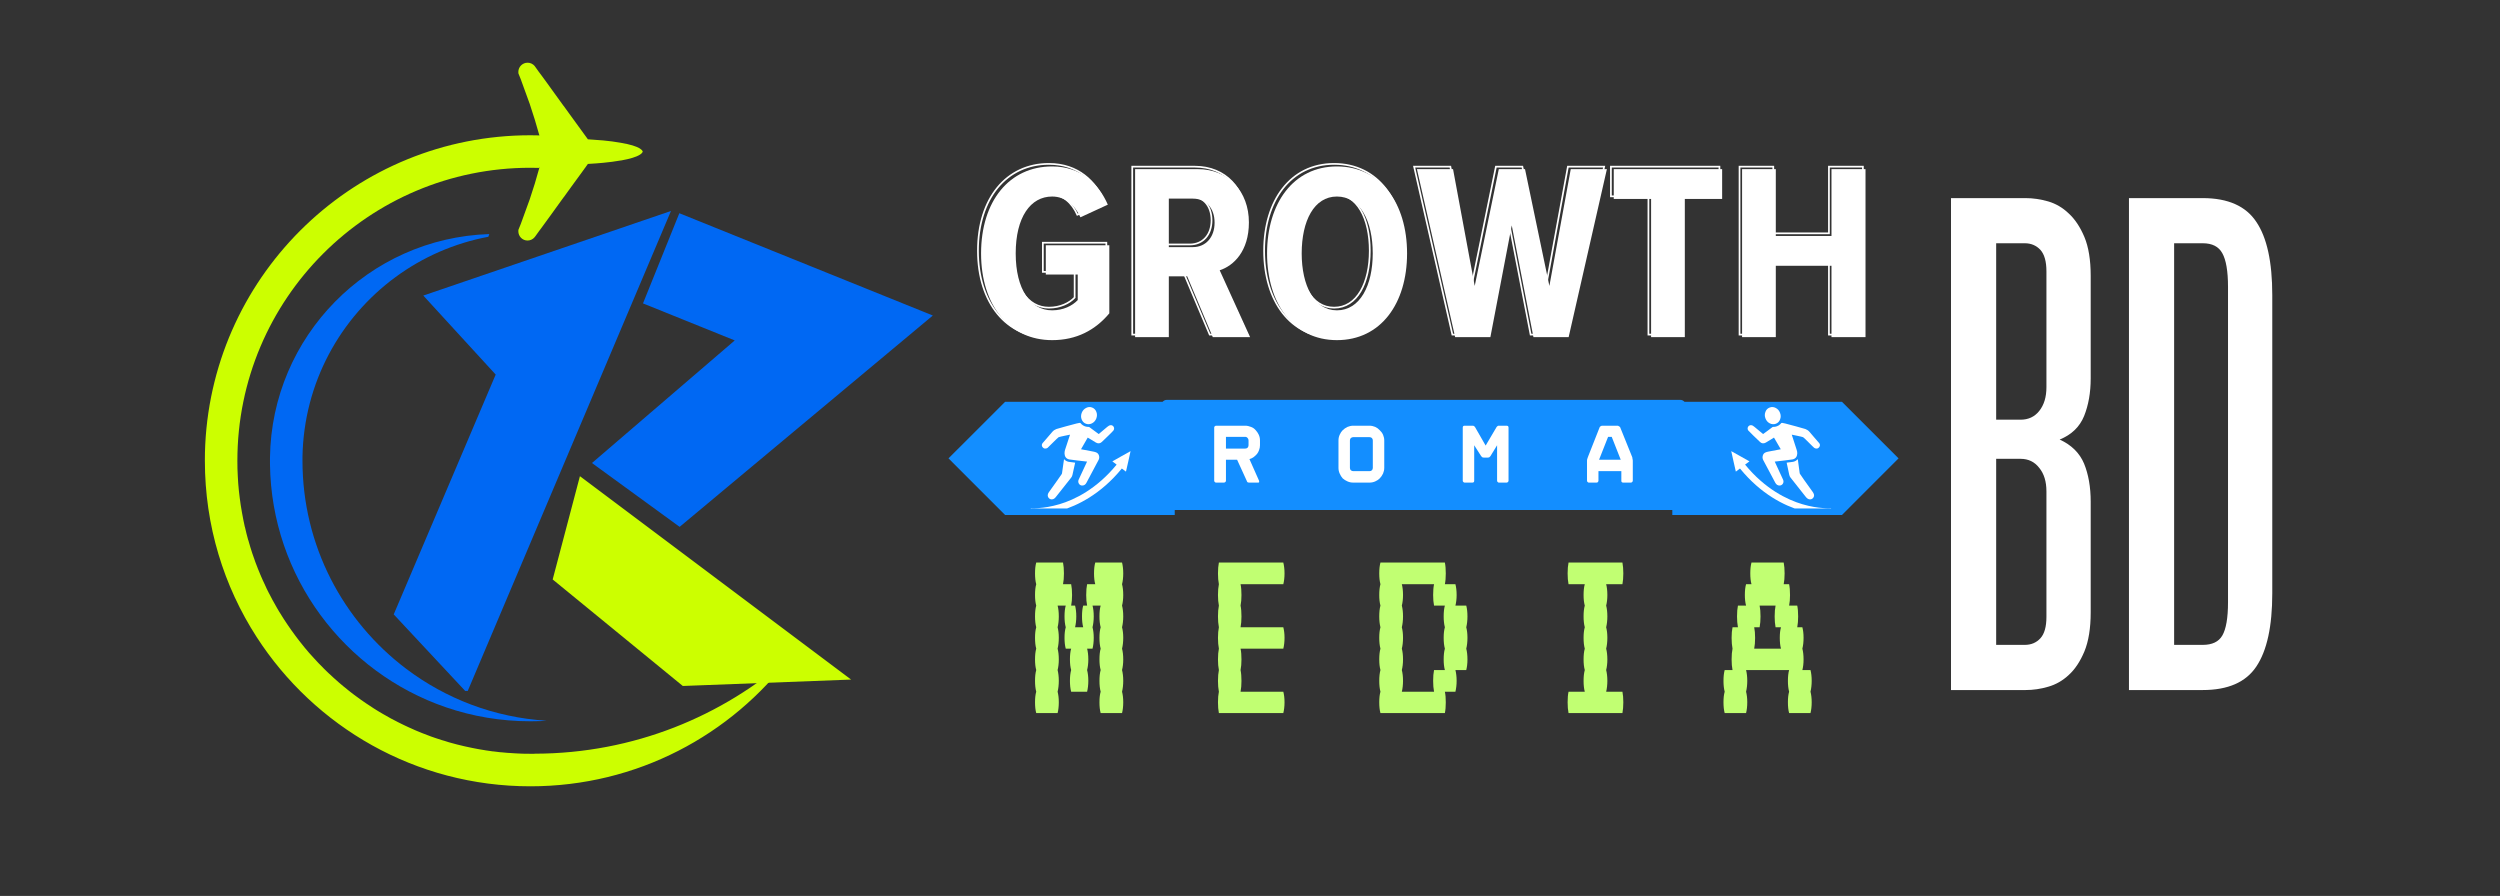 <svg xmlns="http://www.w3.org/2000/svg" xmlns:xlink="http://www.w3.org/1999/xlink" width="173" zoomAndPan="magnify" viewBox="0 0 129.75 46.5" height="62" preserveAspectRatio="xMidYMid meet" version="1.0"><rect x="0" y="0" width="129.75" height="46.5" fill="#333333" stroke="none"/><defs><g/><clipPath id="55e3ea8bf6"><path d="M 20.434 10.949 L 35 10.949 L 35 35.859 L 20.434 35.859 Z M 20.434 10.949 " clip-rule="nonzero"/></clipPath><clipPath id="dca3871a40"><path d="M 30 11 L 48.711 11 L 48.711 28 L 30 28 Z M 30 11 " clip-rule="nonzero"/></clipPath><clipPath id="8a697dd3a2"><path d="M 28 24 L 45 24 L 45 35.859 L 28 35.859 Z M 28 24 " clip-rule="nonzero"/></clipPath><clipPath id="7723c3c9dc"><path d="M 10.633 7 L 40.93 7 L 40.93 40.961 L 10.633 40.961 Z M 10.633 7 " clip-rule="nonzero"/></clipPath><clipPath id="7d56ee1757"><path d="M 24 3.258 L 34 3.258 L 34 13 L 24 13 Z M 24 3.258 " clip-rule="nonzero"/></clipPath><clipPath id="0e0eef2b15"><path d="M 86.793 20.855 L 98.535 20.855 L 98.535 26.727 L 86.793 26.727 Z M 86.793 20.855 " clip-rule="nonzero"/></clipPath><clipPath id="5416325984"><path d="M 95.598 20.855 L 86.793 20.855 L 86.793 26.727 L 95.598 26.727 L 98.535 23.789 Z M 95.598 20.855 " clip-rule="nonzero"/></clipPath><clipPath id="9072b80b94"><path d="M 49.227 20.855 L 60.969 20.855 L 60.969 26.727 L 49.227 26.727 Z M 49.227 20.855 " clip-rule="nonzero"/></clipPath><clipPath id="81863a49f0"><path d="M 52.164 26.727 L 60.969 26.727 L 60.969 20.855 L 52.164 20.855 L 49.227 23.789 Z M 52.164 26.727 " clip-rule="nonzero"/></clipPath><clipPath id="1c10bde6a6"><path d="M 56 21.004 L 57 21.004 L 57 23 L 56 23 Z M 56 21.004 " clip-rule="nonzero"/></clipPath><clipPath id="acc2bafd11"><path d="M 54 21.004 L 58 21.004 L 58 26 L 54 26 Z M 54 21.004 " clip-rule="nonzero"/></clipPath><clipPath id="688d856583"><path d="M 53.484 23 L 58.871 23 L 58.871 26.391 L 53.484 26.391 Z M 53.484 23 " clip-rule="nonzero"/></clipPath><clipPath id="7c0dbd5e6a"><path d="M 91 21.004 L 93 21.004 L 93 23 L 91 23 Z M 91 21.004 " clip-rule="nonzero"/></clipPath><clipPath id="85cc337c7c"><path d="M 90 21.004 L 95 21.004 L 95 26 L 90 26 Z M 90 21.004 " clip-rule="nonzero"/></clipPath><clipPath id="480ccffe5c"><path d="M 89.844 23 L 95.043 23 L 95.043 26.391 L 89.844 26.391 Z M 89.844 23 " clip-rule="nonzero"/></clipPath></defs><g clip-path="url(#55e3ea8bf6)"><path fill="#0068f3" d="M 25.727 19.441 L 25.691 19.523 C 25.691 19.523 21.77 28.746 20.434 31.887 L 24.234 35.957 L 30.633 20.848 L 34.824 10.949 L 21.969 15.34 " fill-opacity="1" fill-rule="nonzero"/></g><g clip-path="url(#dca3871a40)"><path fill="#0068f3" d="M 35.273 27.344 L 48.414 16.375 L 35.258 11.066 L 33.371 15.746 L 38.133 17.668 L 30.723 24.031 " fill-opacity="1" fill-rule="nonzero"/></g><g clip-path="url(#8a697dd3a2)"><path fill="#ccff00" d="M 30.098 24.715 L 44.172 35.27 L 35.438 35.602 L 28.684 30.074 L 30.098 24.715 " fill-opacity="1" fill-rule="nonzero"/></g><g clip-path="url(#7723c3c9dc)"><path fill="#ccff00" d="M 41.039 34.055 C 37.957 38.156 33.051 40.809 27.527 40.809 C 21.566 40.809 16.328 37.723 13.32 33.062 C 11.617 30.426 10.633 27.285 10.633 23.914 C 10.633 23.633 10.637 23.352 10.652 23.07 C 11.094 14.133 18.48 7.02 27.527 7.02 C 27.898 7.02 28.266 7.031 28.629 7.055 C 28.574 7.113 28.523 7.184 28.488 7.27 C 28.406 7.469 28.422 7.703 28.41 7.918 C 28.41 8.004 28.285 8.105 28.238 8.172 C 28.133 8.309 28.074 8.441 28.02 8.605 C 28.008 8.645 28 8.684 28 8.715 C 27.84 8.711 27.684 8.707 27.527 8.707 C 19.129 8.707 12.32 15.516 12.32 23.914 C 12.32 24.043 12.32 24.176 12.324 24.305 L 12.324 24.309 C 12.328 24.438 12.332 24.566 12.34 24.695 L 12.34 24.699 C 12.348 24.824 12.355 24.953 12.363 25.082 L 12.363 25.086 C 12.375 25.215 12.387 25.34 12.398 25.469 C 12.426 25.723 12.457 25.977 12.496 26.23 C 12.516 26.355 12.535 26.48 12.559 26.605 C 12.578 26.73 12.602 26.855 12.629 26.977 L 12.629 26.98 C 12.652 27.102 12.68 27.223 12.707 27.348 L 12.711 27.348 C 12.762 27.574 12.816 27.797 12.879 28.02 C 12.883 28.027 12.887 28.039 12.891 28.047 C 12.898 28.086 12.91 28.121 12.922 28.156 C 12.945 28.234 12.965 28.309 12.988 28.383 C 13 28.426 13.016 28.465 13.027 28.508 C 13.051 28.578 13.074 28.648 13.094 28.719 C 13.109 28.758 13.121 28.801 13.137 28.84 C 13.16 28.914 13.188 28.988 13.215 29.062 C 13.227 29.098 13.238 29.133 13.25 29.164 C 13.293 29.273 13.332 29.379 13.375 29.488 L 13.375 29.492 C 13.418 29.598 13.461 29.703 13.504 29.805 C 13.52 29.84 13.531 29.871 13.547 29.906 C 13.578 29.977 13.609 30.047 13.641 30.121 C 13.656 30.16 13.676 30.199 13.695 30.234 C 13.727 30.305 13.758 30.371 13.789 30.438 C 13.805 30.473 13.824 30.512 13.84 30.551 C 13.875 30.621 13.91 30.691 13.945 30.762 C 13.965 30.793 13.977 30.824 13.996 30.855 C 14.047 30.957 14.098 31.059 14.152 31.156 C 14.16 31.168 14.164 31.18 14.172 31.188 C 14.219 31.277 14.27 31.367 14.32 31.453 C 14.336 31.488 14.355 31.52 14.375 31.551 C 14.414 31.617 14.453 31.684 14.492 31.75 C 14.516 31.785 14.535 31.82 14.559 31.855 L 14.676 32.043 C 14.699 32.078 14.719 32.113 14.742 32.148 C 14.785 32.215 14.828 32.281 14.875 32.348 C 14.895 32.375 14.91 32.402 14.93 32.43 C 14.992 32.523 15.055 32.617 15.121 32.707 C 15.133 32.723 15.145 32.738 15.156 32.754 C 15.207 32.832 15.266 32.906 15.32 32.98 C 15.344 33.016 15.367 33.043 15.391 33.074 C 15.438 33.137 15.48 33.195 15.527 33.254 C 15.555 33.285 15.578 33.32 15.605 33.352 C 15.652 33.41 15.695 33.469 15.742 33.523 C 15.77 33.555 15.797 33.59 15.82 33.621 C 15.875 33.68 15.926 33.742 15.977 33.805 C 16 33.828 16.02 33.852 16.039 33.879 C 16.113 33.961 16.188 34.047 16.266 34.129 C 16.277 34.145 16.293 34.16 16.309 34.176 C 16.371 34.246 16.434 34.312 16.496 34.379 L 16.574 34.461 C 16.625 34.512 16.68 34.566 16.734 34.621 C 16.762 34.652 16.793 34.68 16.82 34.711 C 16.875 34.762 16.926 34.812 16.98 34.867 C 17.008 34.895 17.039 34.922 17.066 34.949 C 17.125 35.004 17.188 35.062 17.25 35.117 C 17.273 35.137 17.293 35.16 17.316 35.18 C 17.398 35.254 17.48 35.328 17.566 35.402 C 17.586 35.418 17.605 35.434 17.625 35.453 C 17.691 35.508 17.758 35.566 17.824 35.621 C 17.855 35.645 17.887 35.672 17.918 35.695 C 17.973 35.742 18.031 35.789 18.09 35.836 C 18.125 35.863 18.156 35.887 18.188 35.914 C 18.246 35.961 18.309 36.004 18.367 36.051 C 18.398 36.074 18.43 36.098 18.461 36.121 C 18.531 36.172 18.602 36.223 18.672 36.273 C 18.691 36.289 18.715 36.305 18.734 36.32 C 18.828 36.387 18.918 36.449 19.012 36.512 C 19.035 36.527 19.059 36.543 19.086 36.559 C 19.156 36.605 19.227 36.652 19.297 36.699 C 19.332 36.723 19.363 36.742 19.398 36.766 C 19.461 36.805 19.523 36.844 19.586 36.883 C 19.621 36.906 19.66 36.926 19.695 36.949 C 19.758 36.988 19.824 37.023 19.887 37.062 C 19.922 37.082 19.957 37.102 19.992 37.121 C 20.07 37.168 20.148 37.211 20.227 37.254 C 20.246 37.266 20.266 37.277 20.289 37.289 C 20.387 37.34 20.488 37.395 20.59 37.445 C 20.617 37.461 20.641 37.473 20.672 37.488 C 20.742 37.523 20.82 37.562 20.895 37.598 C 20.93 37.617 20.969 37.633 21.008 37.652 C 21.074 37.684 21.141 37.715 21.207 37.746 C 21.246 37.762 21.285 37.781 21.324 37.797 C 21.391 37.828 21.461 37.859 21.531 37.891 C 21.566 37.906 21.605 37.922 21.641 37.938 C 21.727 37.973 21.812 38.008 21.898 38.043 C 21.918 38.051 21.938 38.059 21.957 38.066 C 22.066 38.109 22.172 38.148 22.277 38.188 C 22.309 38.199 22.34 38.211 22.367 38.223 C 22.449 38.25 22.527 38.277 22.605 38.305 C 22.645 38.316 22.684 38.328 22.723 38.344 C 22.793 38.367 22.867 38.391 22.938 38.414 C 22.977 38.426 23.02 38.438 23.062 38.449 C 23.133 38.473 23.211 38.496 23.285 38.52 C 23.32 38.527 23.359 38.539 23.395 38.551 C 23.492 38.578 23.586 38.605 23.684 38.629 C 23.699 38.633 23.715 38.637 23.73 38.641 C 23.844 38.672 23.957 38.699 24.07 38.723 C 24.105 38.73 24.137 38.738 24.172 38.746 C 24.254 38.766 24.332 38.781 24.41 38.797 C 24.453 38.809 24.496 38.816 24.539 38.824 C 24.613 38.84 24.688 38.855 24.762 38.867 C 24.805 38.875 24.848 38.883 24.891 38.891 C 24.969 38.902 25.051 38.918 25.129 38.93 C 25.168 38.938 25.203 38.941 25.242 38.949 C 25.352 38.965 25.461 38.98 25.57 38.996 C 25.578 38.996 25.586 38.996 25.59 38.996 C 25.707 39.012 25.824 39.023 25.945 39.039 C 25.98 39.043 26.02 39.043 26.055 39.047 C 26.137 39.055 26.219 39.062 26.305 39.07 C 26.336 39.074 26.371 39.074 26.41 39.078 C 26.418 39.078 26.426 39.078 26.434 39.078 C 26.512 39.086 26.59 39.09 26.668 39.094 C 26.711 39.098 26.754 39.102 26.801 39.102 C 26.883 39.105 26.965 39.109 27.047 39.113 C 27.086 39.113 27.125 39.113 27.164 39.117 C 27.281 39.117 27.402 39.121 27.523 39.121 C 27.574 39.121 27.625 39.121 27.676 39.121 L 27.699 39.121 C 27.723 39.121 27.746 39.121 27.773 39.117 C 32.863 39.102 37.508 37.191 41.039 34.055 Z M 41.039 34.055 " fill-opacity="1" fill-rule="evenodd"/></g><path fill="#ccff00" d="M 27.527 39.121 C 27.609 39.121 27.691 39.121 27.773 39.117 C 27.691 39.121 27.609 39.121 27.527 39.121 Z M 27.527 39.121 " fill-opacity="1" fill-rule="evenodd"/><path fill="#0068f3" d="M 28.371 37.406 C 28.258 37.414 28.145 37.422 28.027 37.426 C 27.863 37.43 27.695 37.434 27.527 37.434 C 25.996 37.434 24.523 37.18 23.152 36.711 C 17.887 34.91 14.086 29.949 14.012 24.094 C 14.012 24.035 14.012 23.973 14.012 23.914 C 14.012 23.863 14.012 23.809 14.012 23.754 C 14.094 17.453 19.125 12.352 25.395 12.148 L 25.344 12.289 C 23.57 12.621 21.934 13.348 20.535 14.375 C 17.656 16.488 15.766 19.875 15.699 23.707 C 15.699 23.773 15.699 23.844 15.699 23.914 C 15.699 28.324 17.812 32.242 21.082 34.711 C 23.137 36.262 25.645 37.238 28.371 37.406 Z M 28.371 37.406 " fill-opacity="1" fill-rule="evenodd"/><g clip-path="url(#7d56ee1757)"><path fill="#ccff00" d="M 33.359 7.867 C 33.34 7.926 33.289 7.98 33.211 8.027 C 33.027 8.148 32.688 8.246 32.238 8.328 C 32.223 8.328 32.207 8.332 32.191 8.332 C 31.93 8.379 31.633 8.418 31.309 8.449 C 31.059 8.473 30.789 8.492 30.512 8.508 L 30.219 8.914 L 29.652 9.691 L 29.254 10.242 L 29.25 10.242 L 28.539 11.227 L 28.113 11.812 L 27.961 12.016 L 27.793 12.25 L 27.742 12.316 C 27.656 12.418 27.523 12.484 27.379 12.484 C 27.117 12.484 26.902 12.27 26.902 12.004 C 26.902 11.977 26.902 11.949 26.906 11.926 C 26.934 11.863 26.957 11.797 26.984 11.734 C 26.988 11.719 26.996 11.699 27.004 11.684 C 27.012 11.664 27.02 11.641 27.031 11.617 L 27.492 10.348 C 27.676 9.805 27.844 9.262 27.988 8.723 C 27.996 8.703 28 8.684 28.004 8.664 L 24.965 8.664 L 24.965 7.316 C 25.223 7.27 25.48 7.227 25.742 7.191 C 26.152 7.133 26.566 7.094 26.98 7.074 L 28.004 7.074 C 28.004 7.066 28 7.059 28 7.051 C 27.848 6.5 27.68 5.945 27.492 5.391 L 27.09 4.285 L 27.031 4.121 C 27.023 4.098 27.012 4.078 27.004 4.055 C 26.996 4.039 26.992 4.02 26.984 4.004 C 26.957 3.941 26.934 3.875 26.906 3.812 C 26.902 3.789 26.902 3.762 26.902 3.734 C 26.902 3.469 27.117 3.254 27.383 3.254 C 27.527 3.254 27.656 3.32 27.746 3.422 L 27.793 3.488 L 27.961 3.723 L 28.113 3.926 L 28.453 4.391 L 28.539 4.512 L 29.25 5.496 L 29.254 5.496 L 29.652 6.047 L 30.512 7.23 C 30.789 7.246 31.059 7.266 31.309 7.289 C 31.633 7.32 31.93 7.359 32.191 7.406 C 32.207 7.406 32.223 7.41 32.238 7.414 C 32.688 7.492 33.027 7.59 33.215 7.711 C 33.289 7.758 33.34 7.812 33.359 7.867 Z M 33.359 7.867 " fill-opacity="1" fill-rule="evenodd"/></g><g fill="#c1ff72" fill-opacity="1"><g transform="translate(53.218, 37.009)"><g><path d="M 5.016 -6.688 C 5.055 -6.539 5.078 -6.352 5.078 -6.125 C 5.078 -5.914 5.055 -5.734 5.016 -5.578 C 5.055 -5.43 5.078 -5.242 5.078 -5.016 C 5.078 -4.805 5.055 -4.617 5.016 -4.453 C 5.055 -4.305 5.078 -4.125 5.078 -3.906 C 5.078 -3.688 5.055 -3.5 5.016 -3.344 C 5.055 -3.195 5.078 -3.008 5.078 -2.781 C 5.078 -2.57 5.055 -2.391 5.016 -2.234 C 5.055 -2.078 5.078 -1.891 5.078 -1.672 C 5.078 -1.461 5.055 -1.273 5.016 -1.109 C 5.055 -0.961 5.078 -0.781 5.078 -0.562 C 5.078 -0.344 5.055 -0.156 5.016 0 L 3.906 0 C 3.863 -0.156 3.844 -0.344 3.844 -0.562 C 3.844 -0.781 3.863 -0.961 3.906 -1.109 C 3.863 -1.273 3.844 -1.461 3.844 -1.672 C 3.844 -1.891 3.863 -2.078 3.906 -2.234 C 3.863 -2.391 3.844 -2.57 3.844 -2.781 C 3.844 -3.008 3.863 -3.195 3.906 -3.344 C 3.863 -3.5 3.844 -3.688 3.844 -3.906 C 3.844 -4.125 3.863 -4.305 3.906 -4.453 C 3.863 -4.617 3.844 -4.805 3.844 -5.016 C 3.844 -5.242 3.863 -5.43 3.906 -5.578 L 3.484 -5.578 C 3.523 -5.43 3.547 -5.242 3.547 -5.016 C 3.547 -4.805 3.523 -4.617 3.484 -4.453 C 3.523 -4.305 3.547 -4.125 3.547 -3.906 C 3.547 -3.688 3.523 -3.5 3.484 -3.344 L 3.203 -3.344 C 3.242 -3.195 3.266 -3.008 3.266 -2.781 C 3.266 -2.57 3.242 -2.391 3.203 -2.234 C 3.242 -2.078 3.266 -1.891 3.266 -1.672 C 3.266 -1.461 3.242 -1.273 3.203 -1.109 L 2.375 -1.109 C 2.332 -1.273 2.312 -1.461 2.312 -1.672 C 2.312 -1.891 2.332 -2.078 2.375 -2.234 C 2.332 -2.391 2.312 -2.57 2.312 -2.781 C 2.312 -3.008 2.332 -3.195 2.375 -3.344 L 2.094 -3.344 C 2.051 -3.5 2.031 -3.688 2.031 -3.906 C 2.031 -4.125 2.051 -4.305 2.094 -4.453 C 2.051 -4.617 2.031 -4.805 2.031 -5.016 C 2.031 -5.242 2.051 -5.43 2.094 -5.578 L 1.672 -5.578 C 1.711 -5.43 1.734 -5.242 1.734 -5.016 C 1.734 -4.805 1.711 -4.617 1.672 -4.453 C 1.711 -4.305 1.734 -4.125 1.734 -3.906 C 1.734 -3.688 1.711 -3.5 1.672 -3.344 C 1.711 -3.195 1.734 -3.008 1.734 -2.781 C 1.734 -2.57 1.711 -2.391 1.672 -2.234 C 1.711 -2.078 1.734 -1.891 1.734 -1.672 C 1.734 -1.461 1.711 -1.273 1.672 -1.109 C 1.711 -0.961 1.734 -0.781 1.734 -0.562 C 1.734 -0.344 1.711 -0.156 1.672 0 L 0.562 0 C 0.52 -0.156 0.5 -0.344 0.5 -0.562 C 0.5 -0.781 0.52 -0.961 0.562 -1.109 C 0.52 -1.273 0.5 -1.461 0.5 -1.672 C 0.5 -1.891 0.52 -2.078 0.562 -2.234 C 0.52 -2.391 0.5 -2.57 0.5 -2.781 C 0.5 -3.008 0.52 -3.195 0.562 -3.344 C 0.52 -3.5 0.5 -3.688 0.5 -3.906 C 0.5 -4.125 0.52 -4.305 0.562 -4.453 C 0.52 -4.617 0.5 -4.805 0.5 -5.016 C 0.5 -5.242 0.52 -5.43 0.562 -5.578 C 0.52 -5.734 0.5 -5.914 0.5 -6.125 C 0.5 -6.352 0.52 -6.539 0.562 -6.688 C 0.52 -6.844 0.5 -7.031 0.5 -7.25 C 0.5 -7.469 0.52 -7.656 0.562 -7.812 L 1.953 -7.812 C 1.984 -7.656 2 -7.469 2 -7.25 C 2 -7.031 1.984 -6.844 1.953 -6.688 L 2.375 -6.688 C 2.406 -6.539 2.422 -6.352 2.422 -6.125 C 2.422 -5.914 2.406 -5.734 2.375 -5.578 L 2.578 -5.578 C 2.617 -5.43 2.641 -5.242 2.641 -5.016 C 2.641 -4.805 2.617 -4.617 2.578 -4.453 L 3 -4.453 C 2.957 -4.617 2.938 -4.805 2.938 -5.016 C 2.938 -5.242 2.957 -5.43 3 -5.578 L 3.203 -5.578 C 3.172 -5.734 3.156 -5.914 3.156 -6.125 C 3.156 -6.352 3.172 -6.539 3.203 -6.688 L 3.625 -6.688 C 3.582 -6.844 3.562 -7.031 3.562 -7.25 C 3.562 -7.469 3.582 -7.656 3.625 -7.812 L 5.016 -7.812 C 5.055 -7.656 5.078 -7.469 5.078 -7.25 C 5.078 -7.031 5.055 -6.844 5.016 -6.688 Z M 5.016 -6.688 "/></g></g></g><g fill="#c1ff72" fill-opacity="1"><g transform="translate(62.151, 37.009)"><g><path d="M 2.234 -3.344 C 2.266 -3.195 2.281 -3.008 2.281 -2.781 C 2.281 -2.57 2.266 -2.391 2.234 -2.234 C 2.266 -2.078 2.281 -1.891 2.281 -1.672 C 2.281 -1.461 2.266 -1.273 2.234 -1.109 L 4.453 -1.109 C 4.492 -0.961 4.516 -0.781 4.516 -0.562 C 4.516 -0.344 4.492 -0.156 4.453 0 L 1.109 0 C 1.078 -0.156 1.062 -0.344 1.062 -0.562 C 1.062 -0.781 1.078 -0.961 1.109 -1.109 C 1.078 -1.273 1.062 -1.461 1.062 -1.672 C 1.062 -1.891 1.078 -2.078 1.109 -2.234 C 1.078 -2.391 1.062 -2.57 1.062 -2.781 C 1.062 -3.008 1.078 -3.195 1.109 -3.344 C 1.078 -3.5 1.062 -3.688 1.062 -3.906 C 1.062 -4.125 1.078 -4.305 1.109 -4.453 C 1.078 -4.617 1.062 -4.805 1.062 -5.016 C 1.062 -5.242 1.078 -5.43 1.109 -5.578 C 1.078 -5.734 1.062 -5.914 1.062 -6.125 C 1.062 -6.352 1.078 -6.539 1.109 -6.688 C 1.078 -6.844 1.062 -7.031 1.062 -7.25 C 1.062 -7.469 1.078 -7.656 1.109 -7.812 L 4.453 -7.812 C 4.492 -7.656 4.516 -7.469 4.516 -7.25 C 4.516 -7.031 4.492 -6.844 4.453 -6.688 L 2.234 -6.688 C 2.266 -6.539 2.281 -6.352 2.281 -6.125 C 2.281 -5.914 2.266 -5.734 2.234 -5.578 C 2.266 -5.43 2.281 -5.242 2.281 -5.016 C 2.281 -4.805 2.266 -4.617 2.234 -4.453 L 4.453 -4.453 C 4.492 -4.305 4.516 -4.125 4.516 -3.906 C 4.516 -3.688 4.492 -3.5 4.453 -3.344 Z M 2.234 -3.344 "/></g></g></g><g fill="#c1ff72" fill-opacity="1"><g transform="translate(71.083, 37.009)"><g><path d="M 5.016 -4.453 C 5.055 -4.305 5.078 -4.125 5.078 -3.906 C 5.078 -3.688 5.055 -3.5 5.016 -3.344 C 5.055 -3.195 5.078 -3.008 5.078 -2.781 C 5.078 -2.57 5.055 -2.391 5.016 -2.234 L 4.453 -2.234 C 4.492 -2.078 4.516 -1.891 4.516 -1.672 C 4.516 -1.461 4.492 -1.273 4.453 -1.109 L 3.906 -1.109 C 3.938 -0.961 3.953 -0.781 3.953 -0.562 C 3.953 -0.344 3.938 -0.156 3.906 0 L 0.562 0 C 0.52 -0.156 0.5 -0.344 0.5 -0.562 C 0.5 -0.781 0.52 -0.961 0.562 -1.109 C 0.52 -1.273 0.5 -1.461 0.5 -1.672 C 0.5 -1.891 0.52 -2.078 0.562 -2.234 C 0.52 -2.391 0.5 -2.57 0.5 -2.781 C 0.5 -3.008 0.52 -3.195 0.562 -3.344 C 0.52 -3.5 0.5 -3.688 0.5 -3.906 C 0.5 -4.125 0.52 -4.305 0.562 -4.453 C 0.52 -4.617 0.5 -4.805 0.5 -5.016 C 0.5 -5.242 0.52 -5.43 0.562 -5.578 C 0.52 -5.734 0.5 -5.914 0.5 -6.125 C 0.5 -6.352 0.52 -6.539 0.562 -6.688 C 0.52 -6.844 0.5 -7.031 0.5 -7.25 C 0.5 -7.469 0.52 -7.656 0.562 -7.812 L 3.906 -7.812 C 3.938 -7.656 3.953 -7.469 3.953 -7.25 C 3.953 -7.031 3.938 -6.844 3.906 -6.688 L 4.453 -6.688 C 4.492 -6.539 4.516 -6.352 4.516 -6.125 C 4.516 -5.914 4.492 -5.734 4.453 -5.578 L 5.016 -5.578 C 5.055 -5.43 5.078 -5.242 5.078 -5.016 C 5.078 -4.805 5.055 -4.617 5.016 -4.453 Z M 3.906 -2.234 C 3.863 -2.391 3.844 -2.57 3.844 -2.781 C 3.844 -3.008 3.863 -3.195 3.906 -3.344 C 3.863 -3.5 3.844 -3.688 3.844 -3.906 C 3.844 -4.125 3.863 -4.305 3.906 -4.453 C 3.863 -4.617 3.844 -4.805 3.844 -5.016 C 3.844 -5.242 3.863 -5.43 3.906 -5.578 L 3.344 -5.578 C 3.312 -5.734 3.297 -5.914 3.297 -6.125 C 3.297 -6.352 3.312 -6.539 3.344 -6.688 L 1.672 -6.688 C 1.711 -6.539 1.734 -6.352 1.734 -6.125 C 1.734 -5.914 1.711 -5.734 1.672 -5.578 C 1.711 -5.43 1.734 -5.242 1.734 -5.016 C 1.734 -4.805 1.711 -4.617 1.672 -4.453 C 1.711 -4.305 1.734 -4.125 1.734 -3.906 C 1.734 -3.688 1.711 -3.5 1.672 -3.344 C 1.711 -3.195 1.734 -3.008 1.734 -2.781 C 1.734 -2.57 1.711 -2.391 1.672 -2.234 C 1.711 -2.078 1.734 -1.891 1.734 -1.672 C 1.734 -1.461 1.711 -1.273 1.672 -1.109 L 3.344 -1.109 C 3.312 -1.273 3.297 -1.461 3.297 -1.672 C 3.297 -1.891 3.312 -2.078 3.344 -2.234 Z M 3.906 -2.234 "/></g></g></g><g fill="#c1ff72" fill-opacity="1"><g transform="translate(80.016, 37.009)"><g><path d="M 4.188 -1.109 C 4.219 -0.961 4.234 -0.781 4.234 -0.562 C 4.234 -0.344 4.219 -0.156 4.188 0 L 1.391 0 C 1.359 -0.156 1.344 -0.344 1.344 -0.562 C 1.344 -0.781 1.359 -0.961 1.391 -1.109 L 2.234 -1.109 C 2.191 -1.273 2.172 -1.461 2.172 -1.672 C 2.172 -1.891 2.191 -2.078 2.234 -2.234 C 2.191 -2.391 2.172 -2.57 2.172 -2.781 C 2.172 -3.008 2.191 -3.195 2.234 -3.344 C 2.191 -3.5 2.172 -3.688 2.172 -3.906 C 2.172 -4.125 2.191 -4.305 2.234 -4.453 C 2.191 -4.617 2.172 -4.805 2.172 -5.016 C 2.172 -5.242 2.191 -5.43 2.234 -5.578 C 2.191 -5.734 2.172 -5.914 2.172 -6.125 C 2.172 -6.352 2.191 -6.539 2.234 -6.688 L 1.391 -6.688 C 1.359 -6.844 1.344 -7.031 1.344 -7.25 C 1.344 -7.469 1.359 -7.656 1.391 -7.812 L 4.188 -7.812 C 4.219 -7.656 4.234 -7.469 4.234 -7.25 C 4.234 -7.031 4.219 -6.844 4.188 -6.688 L 3.344 -6.688 C 3.383 -6.539 3.406 -6.352 3.406 -6.125 C 3.406 -5.914 3.383 -5.734 3.344 -5.578 C 3.383 -5.43 3.406 -5.242 3.406 -5.016 C 3.406 -4.805 3.383 -4.617 3.344 -4.453 C 3.383 -4.305 3.406 -4.125 3.406 -3.906 C 3.406 -3.688 3.383 -3.5 3.344 -3.344 C 3.383 -3.195 3.406 -3.008 3.406 -2.781 C 3.406 -2.57 3.383 -2.391 3.344 -2.234 C 3.383 -2.078 3.406 -1.891 3.406 -1.672 C 3.406 -1.461 3.383 -1.273 3.344 -1.109 Z M 4.188 -1.109 "/></g></g></g><g fill="#c1ff72" fill-opacity="1"><g transform="translate(88.949, 37.009)"><g><path d="M 5.078 -1.672 C 5.078 -1.461 5.055 -1.273 5.016 -1.109 C 5.055 -0.961 5.078 -0.781 5.078 -0.562 C 5.078 -0.344 5.055 -0.156 5.016 0 L 3.906 0 C 3.863 -0.156 3.844 -0.344 3.844 -0.562 C 3.844 -0.781 3.863 -0.961 3.906 -1.109 C 3.863 -1.273 3.844 -1.461 3.844 -1.672 C 3.844 -1.891 3.863 -2.078 3.906 -2.234 L 1.672 -2.234 C 1.711 -2.078 1.734 -1.891 1.734 -1.672 C 1.734 -1.461 1.711 -1.273 1.672 -1.109 C 1.711 -0.961 1.734 -0.781 1.734 -0.562 C 1.734 -0.344 1.711 -0.156 1.672 0 L 0.562 0 C 0.52 -0.156 0.5 -0.344 0.5 -0.562 C 0.5 -0.781 0.52 -0.961 0.562 -1.109 C 0.52 -1.273 0.5 -1.461 0.5 -1.672 C 0.5 -1.891 0.52 -2.078 0.562 -2.234 L 0.969 -2.234 C 0.938 -2.391 0.922 -2.57 0.922 -2.781 C 0.922 -3.008 0.938 -3.195 0.969 -3.344 C 0.938 -3.5 0.922 -3.688 0.922 -3.906 C 0.922 -4.125 0.938 -4.305 0.969 -4.453 L 1.25 -4.453 C 1.219 -4.617 1.203 -4.805 1.203 -5.016 C 1.203 -5.242 1.219 -5.43 1.25 -5.578 L 1.672 -5.578 C 1.629 -5.734 1.609 -5.914 1.609 -6.125 C 1.609 -6.352 1.629 -6.539 1.672 -6.688 L 1.953 -6.688 C 1.91 -6.844 1.891 -7.031 1.891 -7.25 C 1.891 -7.469 1.91 -7.656 1.953 -7.812 L 3.625 -7.812 C 3.656 -7.656 3.672 -7.469 3.672 -7.25 C 3.672 -7.031 3.656 -6.844 3.625 -6.688 L 3.906 -6.688 C 3.938 -6.539 3.953 -6.352 3.953 -6.125 C 3.953 -5.914 3.938 -5.734 3.906 -5.578 L 4.328 -5.578 C 4.359 -5.43 4.375 -5.242 4.375 -5.016 C 4.375 -4.805 4.359 -4.617 4.328 -4.453 L 4.594 -4.453 C 4.633 -4.305 4.656 -4.125 4.656 -3.906 C 4.656 -3.688 4.633 -3.5 4.594 -3.344 C 4.633 -3.195 4.656 -3.008 4.656 -2.781 C 4.656 -2.57 4.633 -2.391 4.594 -2.234 L 5.016 -2.234 C 5.055 -2.078 5.078 -1.891 5.078 -1.672 Z M 3.484 -3.344 C 3.441 -3.5 3.422 -3.688 3.422 -3.906 C 3.422 -4.125 3.441 -4.305 3.484 -4.453 L 3.203 -4.453 C 3.172 -4.617 3.156 -4.805 3.156 -5.016 C 3.156 -5.242 3.172 -5.43 3.203 -5.578 L 2.375 -5.578 C 2.406 -5.43 2.422 -5.242 2.422 -5.016 C 2.422 -4.805 2.406 -4.617 2.375 -4.453 L 2.094 -4.453 C 2.125 -4.305 2.141 -4.125 2.141 -3.906 C 2.141 -3.688 2.125 -3.5 2.094 -3.344 Z M 3.484 -3.344 "/></g></g></g><g fill="#ffffff" fill-opacity="1"><g transform="translate(50.496, 17.497)"><g><path d="M 0.422 -4.344 C 0.422 -1.641 1.891 0.156 4.109 0.156 C 5.375 0.156 6.344 -0.359 7.078 -1.234 L 7.078 -4.766 L 3.781 -4.766 L 3.781 -3.25 L 5.438 -3.25 L 5.438 -1.922 C 5.156 -1.625 4.688 -1.391 4.109 -1.391 C 2.984 -1.391 2.219 -2.484 2.219 -4.344 C 2.219 -6.219 2.984 -7.297 4.109 -7.297 C 4.812 -7.297 5.297 -6.828 5.578 -6.219 L 7 -6.875 C 6.531 -7.953 5.609 -8.859 4.109 -8.859 C 1.891 -8.859 0.422 -7.062 0.422 -4.344 Z M 0.422 -4.344 "/></g></g></g><g fill="#ffffff" fill-opacity="1"><g transform="translate(58.146, 17.497)"><g><path d="M 6.734 0 L 5.156 -3.469 C 5.875 -3.703 6.672 -4.453 6.672 -5.953 C 6.672 -7.562 5.609 -8.719 4.016 -8.719 L 0.766 -8.719 L 0.766 0 L 2.516 0 L 2.516 -3.156 L 3.469 -3.156 L 4.797 0 Z M 4.891 -5.938 C 4.891 -5.188 4.438 -4.672 3.766 -4.672 L 2.516 -4.672 L 2.516 -7.188 L 3.766 -7.188 C 4.438 -7.188 4.891 -6.703 4.891 -5.938 Z M 4.891 -5.938 "/></g></g></g><g fill="#ffffff" fill-opacity="1"><g transform="translate(65.339, 17.497)"><g><path d="M 0.422 -4.344 C 0.422 -1.75 1.781 0.156 4.047 0.156 C 6.328 0.156 7.688 -1.75 7.688 -4.344 C 7.688 -6.938 6.328 -8.859 4.047 -8.859 C 1.781 -8.859 0.422 -6.938 0.422 -4.344 Z M 5.906 -4.344 C 5.906 -2.688 5.25 -1.391 4.047 -1.391 C 2.859 -1.391 2.219 -2.688 2.219 -4.344 C 2.219 -6.031 2.859 -7.297 4.047 -7.297 C 5.25 -7.297 5.906 -6.031 5.906 -4.344 Z M 5.906 -4.344 "/></g></g></g><g fill="#ffffff" fill-opacity="1"><g transform="translate(73.46, 17.497)"><g><path d="M 7.953 0 L 9.938 -8.719 L 8.062 -8.719 L 6.953 -2.656 L 5.688 -8.719 L 4.328 -8.719 L 3.078 -2.656 L 1.953 -8.719 L 0.078 -8.719 L 2.062 0 L 3.891 0 L 5 -5.797 L 6.125 0 Z M 7.953 0 "/></g></g></g><g fill="#ffffff" fill-opacity="1"><g transform="translate(83.473, 17.497)"><g><path d="M 3.969 0 L 3.969 -7.172 L 5.906 -7.172 L 5.906 -8.719 L 0.281 -8.719 L 0.281 -7.172 L 2.219 -7.172 L 2.219 0 Z M 3.969 0 "/></g></g></g><g fill="#ffffff" fill-opacity="1"><g transform="translate(89.648, 17.497)"><g><path d="M 7.172 0 L 7.172 -8.719 L 5.406 -8.719 L 5.406 -5.25 L 2.516 -5.25 L 2.516 -8.719 L 0.766 -8.719 L 0.766 0 L 2.516 0 L 2.516 -3.703 L 5.406 -3.703 L 5.406 0 Z M 7.172 0 "/></g></g></g><path stroke-linecap="butt" transform="matrix(0.191, 0, 0, 0.191, 48.421, 4.377)" fill="none" stroke-linejoin="miter" d="M 12.222 45.214 C 12.222 59.374 19.957 68.808 31.498 68.808 C 38.21 68.808 43.285 66.086 47.112 61.564 L 47.112 43.045 L 29.861 43.045 L 29.861 50.964 L 38.497 50.964 L 38.497 57.942 C 37.044 59.456 34.588 60.684 31.498 60.684 C 25.687 60.684 21.655 55.016 21.655 45.214 C 21.655 35.432 25.687 29.764 31.498 29.764 C 35.263 29.764 37.801 32.24 39.233 35.432 L 46.682 32.035 C 44.226 26.346 39.438 21.619 31.498 21.619 C 19.957 21.619 12.222 30.992 12.222 45.214 Z M 85.419 68.01 L 77.132 49.879 C 80.877 48.652 85.051 44.661 85.051 36.803 C 85.051 28.393 79.505 22.377 71.177 22.377 L 54.151 22.377 L 54.151 68.01 L 63.319 68.01 L 63.319 51.455 L 68.23 51.455 L 75.208 68.01 Z M 75.699 36.947 C 75.699 40.855 73.366 43.515 69.806 43.515 L 63.319 43.515 L 63.319 30.378 L 69.806 30.378 C 73.366 30.378 75.699 32.915 75.699 36.947 Z M 89.983 45.214 C 89.983 58.822 97.084 68.808 108.993 68.808 C 120.964 68.808 128.086 58.822 128.086 45.214 C 128.086 31.687 120.964 21.619 108.993 21.619 C 97.084 21.619 89.983 31.687 89.983 45.214 Z M 118.693 45.214 C 118.693 53.911 115.296 60.684 108.993 60.684 C 102.772 60.684 99.416 53.911 99.416 45.214 C 99.416 36.414 102.772 29.764 108.993 29.764 C 115.296 29.764 118.693 36.414 118.693 45.214 Z M 171.98 68.01 L 182.375 22.377 L 172.532 22.377 L 166.721 54.115 L 160.152 22.377 L 152.969 22.377 L 146.482 54.115 L 140.589 22.377 L 130.746 22.377 L 141.141 68.01 L 150.718 68.01 L 156.53 37.622 L 162.403 68.01 Z M 203.575 68.01 L 203.575 30.439 L 213.705 30.439 L 213.705 22.377 L 184.217 22.377 L 184.217 30.439 L 194.408 30.439 L 194.408 68.01 Z M 252.688 68.01 L 252.688 22.377 L 243.459 22.377 L 243.459 40.487 L 228.336 40.487 L 228.336 22.377 L 219.168 22.377 L 219.168 68.01 L 228.336 68.01 L 228.336 48.57 L 243.459 48.57 L 243.459 68.01 Z M 252.688 68.01 " stroke="#ffffff" stroke-width="0.47" stroke-opacity="1" stroke-miterlimit="4"/><path fill="#138eff" d="M 60.551 20.754 L 87.215 20.754 C 87.355 20.754 87.473 20.867 87.473 21.012 L 87.473 26.211 C 87.473 26.355 87.355 26.469 87.215 26.469 L 60.551 26.469 C 60.406 26.469 60.293 26.355 60.293 26.211 L 60.293 21.012 C 60.293 20.867 60.406 20.754 60.551 20.754 Z M 60.551 20.754 " fill-opacity="1" fill-rule="nonzero"/><g fill="#ffffff" fill-opacity="1"><g transform="translate(62.705, 25.047)"><g><path d="M 2.641 -0.094 C 2.648 -0.062 2.648 -0.035 2.641 -0.016 C 2.629 -0.004 2.613 0 2.594 0 L 2.125 0 C 2.102 0 2.078 -0.004 2.047 -0.016 C 2.023 -0.035 2.008 -0.062 2 -0.094 L 1.5 -1.188 L 0.922 -1.188 L 0.922 -0.094 C 0.922 -0.07 0.91 -0.051 0.891 -0.031 C 0.867 -0.008 0.844 0 0.812 0 L 0.406 0 C 0.383 0 0.363 -0.008 0.344 -0.031 C 0.32 -0.051 0.312 -0.07 0.312 -0.094 L 0.312 -2.859 C 0.312 -2.891 0.32 -2.91 0.344 -2.922 C 0.363 -2.941 0.383 -2.953 0.406 -2.953 L 1.922 -2.953 C 2.023 -2.953 2.125 -2.93 2.219 -2.891 C 2.312 -2.859 2.391 -2.805 2.453 -2.734 C 2.523 -2.66 2.582 -2.578 2.625 -2.484 C 2.664 -2.398 2.688 -2.301 2.688 -2.188 L 2.688 -1.938 C 2.688 -1.852 2.672 -1.77 2.641 -1.688 C 2.617 -1.613 2.582 -1.547 2.531 -1.484 C 2.477 -1.422 2.414 -1.363 2.344 -1.312 C 2.281 -1.27 2.211 -1.238 2.141 -1.219 Z M 1.922 -1.766 C 1.973 -1.766 2.016 -1.781 2.047 -1.812 C 2.078 -1.852 2.094 -1.895 2.094 -1.938 L 2.094 -2.188 C 2.094 -2.238 2.078 -2.281 2.047 -2.312 C 2.016 -2.352 1.973 -2.375 1.922 -2.375 L 0.922 -2.375 L 0.922 -1.766 Z M 1.922 -1.766 "/></g></g></g><g fill="#ffffff" fill-opacity="1"><g transform="translate(69.155, 25.047)"><g><path d="M 1.922 -2.953 C 2.023 -2.953 2.125 -2.93 2.219 -2.891 C 2.312 -2.848 2.391 -2.789 2.453 -2.719 C 2.523 -2.656 2.582 -2.578 2.625 -2.484 C 2.664 -2.391 2.688 -2.289 2.688 -2.188 L 2.688 -0.766 C 2.688 -0.66 2.664 -0.562 2.625 -0.469 C 2.582 -0.375 2.523 -0.289 2.453 -0.219 C 2.391 -0.156 2.312 -0.102 2.219 -0.062 C 2.125 -0.02 2.023 0 1.922 0 L 1.078 0 C 0.973 0 0.875 -0.02 0.781 -0.062 C 0.688 -0.102 0.602 -0.156 0.531 -0.219 C 0.469 -0.289 0.414 -0.375 0.375 -0.469 C 0.332 -0.562 0.312 -0.66 0.312 -0.766 L 0.312 -2.188 C 0.312 -2.289 0.332 -2.391 0.375 -2.484 C 0.414 -2.578 0.469 -2.656 0.531 -2.719 C 0.602 -2.789 0.688 -2.848 0.781 -2.891 C 0.875 -2.93 0.973 -2.953 1.078 -2.953 Z M 2.094 -2.188 C 2.094 -2.238 2.078 -2.281 2.047 -2.312 C 2.016 -2.344 1.973 -2.359 1.922 -2.359 L 1.078 -2.359 C 1.035 -2.359 0.992 -2.344 0.953 -2.312 C 0.922 -2.281 0.906 -2.238 0.906 -2.188 L 0.906 -0.766 C 0.906 -0.711 0.922 -0.672 0.953 -0.641 C 0.992 -0.609 1.035 -0.594 1.078 -0.594 L 1.922 -0.594 C 1.973 -0.594 2.016 -0.609 2.047 -0.641 C 2.078 -0.672 2.094 -0.711 2.094 -0.766 Z M 2.094 -2.188 "/></g></g></g><g fill="#ffffff" fill-opacity="1"><g transform="translate(75.605, 25.047)"><g><path d="M 2.594 -2.953 C 2.613 -2.953 2.633 -2.945 2.656 -2.938 C 2.676 -2.914 2.688 -2.891 2.688 -2.859 L 2.688 -0.094 C 2.688 -0.07 2.676 -0.051 2.656 -0.031 C 2.633 -0.008 2.613 0 2.594 0 L 2.188 0 C 2.164 0 2.145 -0.008 2.125 -0.031 C 2.102 -0.051 2.094 -0.07 2.094 -0.094 L 2.094 -1.938 L 1.75 -1.375 C 1.727 -1.352 1.707 -1.332 1.688 -1.312 C 1.656 -1.301 1.625 -1.297 1.594 -1.297 L 1.406 -1.297 C 1.383 -1.297 1.359 -1.301 1.328 -1.312 C 1.305 -1.332 1.285 -1.352 1.266 -1.375 L 0.906 -1.938 L 0.906 -0.094 C 0.906 -0.07 0.898 -0.051 0.891 -0.031 C 0.867 -0.008 0.844 0 0.812 0 L 0.406 0 C 0.383 0 0.363 -0.008 0.344 -0.031 C 0.32 -0.051 0.312 -0.07 0.312 -0.094 L 0.312 -2.859 C 0.312 -2.891 0.32 -2.914 0.344 -2.938 C 0.363 -2.945 0.383 -2.953 0.406 -2.953 L 0.844 -2.953 C 0.852 -2.953 0.867 -2.945 0.891 -2.938 C 0.922 -2.914 0.941 -2.895 0.953 -2.875 L 1.5 -1.922 L 2.062 -2.875 C 2.07 -2.895 2.094 -2.914 2.125 -2.938 L 2.156 -2.953 C 2.164 -2.953 2.176 -2.953 2.188 -2.953 Z M 2.594 -2.953 "/></g></g></g><g fill="#ffffff" fill-opacity="1"><g transform="translate(82.054, 25.047)"><g><path d="M 1.906 -2.953 C 1.926 -2.953 1.945 -2.941 1.969 -2.922 C 2 -2.91 2.02 -2.895 2.031 -2.875 L 2.656 -1.328 C 2.664 -1.305 2.672 -1.273 2.672 -1.234 C 2.68 -1.203 2.688 -1.172 2.688 -1.141 L 2.688 -0.094 C 2.688 -0.07 2.676 -0.051 2.656 -0.031 C 2.633 -0.008 2.613 0 2.594 0 L 2.188 0 C 2.156 0 2.129 -0.008 2.109 -0.031 C 2.098 -0.051 2.094 -0.07 2.094 -0.094 L 2.094 -0.594 L 0.906 -0.594 L 0.906 -0.094 C 0.906 -0.07 0.895 -0.051 0.875 -0.031 C 0.863 -0.008 0.844 0 0.812 0 L 0.406 0 C 0.383 0 0.363 -0.008 0.344 -0.031 C 0.32 -0.051 0.312 -0.07 0.312 -0.094 L 0.312 -1.141 C 0.312 -1.172 0.316 -1.203 0.328 -1.234 C 0.336 -1.273 0.348 -1.305 0.359 -1.328 L 0.969 -2.875 C 0.977 -2.895 0.992 -2.91 1.016 -2.922 C 1.047 -2.941 1.07 -2.953 1.094 -2.953 Z M 0.938 -1.188 L 2.062 -1.188 L 1.594 -2.375 L 1.406 -2.375 Z M 0.938 -1.188 "/></g></g></g><g clip-path="url(#0e0eef2b15)"><g clip-path="url(#5416325984)"><path fill="#138eff" d="M 86.793 20.855 L 98.535 20.855 L 98.535 26.727 L 86.793 26.727 Z M 86.793 20.855 " fill-opacity="1" fill-rule="nonzero"/></g></g><g clip-path="url(#9072b80b94)"><g clip-path="url(#81863a49f0)"><path fill="#138eff" d="M 60.969 26.727 L 49.227 26.727 L 49.227 20.855 L 60.969 20.855 Z M 60.969 26.727 " fill-opacity="1" fill-rule="nonzero"/></g></g><path fill="#ffffff" d="M 55.223 23.828 C 55.188 24.066 55.156 24.305 55.121 24.543 C 55.117 24.57 55.113 24.59 55.102 24.605 C 55.031 24.707 54.961 24.805 54.895 24.902 C 54.746 25.109 54.594 25.32 54.445 25.535 C 54.414 25.574 54.391 25.617 54.383 25.664 C 54.352 25.793 54.461 25.926 54.594 25.918 C 54.684 25.914 54.742 25.863 54.793 25.801 C 55.062 25.465 55.328 25.129 55.594 24.789 C 55.629 24.75 55.648 24.699 55.66 24.648 C 55.707 24.438 55.754 24.227 55.801 24.012 C 55.777 24.008 55.535 23.98 55.469 23.969 C 55.363 23.949 55.281 23.898 55.223 23.828 Z M 55.223 23.828 " fill-opacity="1" fill-rule="nonzero"/><g clip-path="url(#1c10bde6a6)"><path fill="#ffffff" d="M 56.684 21.152 C 56.785 21.191 56.859 21.266 56.902 21.379 C 56.945 21.488 56.941 21.602 56.898 21.719 C 56.855 21.832 56.777 21.918 56.672 21.973 C 56.566 22.023 56.461 22.031 56.359 21.992 C 56.254 21.953 56.18 21.875 56.137 21.766 C 56.094 21.656 56.098 21.543 56.141 21.426 C 56.188 21.309 56.262 21.227 56.367 21.172 C 56.473 21.117 56.578 21.109 56.684 21.152 Z M 56.684 21.152 " fill-opacity="1" fill-rule="nonzero"/></g><g clip-path="url(#acc2bafd11)"><path fill="#ffffff" d="M 54.25 23.281 C 54.301 23.281 54.336 23.266 54.371 23.242 C 54.41 23.215 54.887 22.719 54.941 22.691 C 55 22.664 55.535 22.559 55.535 22.559 L 55.273 23.355 C 55.254 23.422 55.246 23.484 55.25 23.551 C 55.258 23.691 55.328 23.809 55.492 23.844 C 55.574 23.863 56.188 23.93 56.418 23.957 C 56.355 24.098 56.059 24.719 55.98 24.898 C 55.922 25.039 56.012 25.188 56.148 25.199 C 56.262 25.207 56.34 25.148 56.387 25.055 C 56.594 24.664 56.805 24.27 57.012 23.879 C 57.055 23.805 57.062 23.723 57.035 23.637 C 56.988 23.496 56.871 23.461 56.746 23.438 C 56.531 23.398 56.32 23.355 56.105 23.316 C 56.105 23.316 56.418 22.773 56.453 22.711 C 56.453 22.711 56.758 22.898 56.879 22.969 C 56.984 23.031 57.094 23.023 57.18 22.941 C 57.344 22.785 57.758 22.391 57.789 22.34 C 57.871 22.223 57.789 22.07 57.66 22.066 C 57.578 22.066 57.523 22.109 57.465 22.156 C 57.316 22.277 57.172 22.406 57.023 22.527 C 57.02 22.531 56.582 22.203 56.555 22.18 C 56.531 22.164 56.52 22.156 56.492 22.156 C 56.469 22.156 56.445 22.156 56.426 22.152 C 56.379 22.148 56.34 22.137 56.297 22.121 C 56.234 22.098 56.18 22.062 56.129 22.016 C 56.113 22 56.094 21.965 56.07 21.953 C 56.047 21.941 56.023 21.949 56 21.953 C 55.957 21.961 55.914 21.969 55.871 21.98 C 55.719 22.012 54.875 22.25 54.828 22.266 C 54.75 22.297 54.68 22.34 54.621 22.406 C 54.453 22.609 54.277 22.801 54.109 23 C 54.066 23.055 54.059 23.121 54.094 23.188 C 54.137 23.242 54.176 23.285 54.25 23.281 Z M 54.25 23.281 " fill-opacity="1" fill-rule="nonzero"/></g><g clip-path="url(#688d856583)"><path fill="#ffffff" d="M 58.207 23.676 L 57.73 23.945 L 57.953 24.113 C 56.914 25.383 55.773 25.934 54.988 26.168 C 54.121 26.426 53.496 26.375 53.488 26.375 L 53.664 26.531 L 53.516 26.711 C 53.531 26.711 53.555 26.711 53.582 26.715 C 53.816 26.719 54.367 26.703 55.07 26.492 C 55.902 26.246 57.121 25.664 58.223 24.316 L 58.438 24.477 L 58.559 23.945 L 58.676 23.414 Z M 58.207 23.676 " fill-opacity="1" fill-rule="nonzero"/></g><path fill="#ffffff" d="M 93.305 23.828 C 93.336 24.066 93.371 24.305 93.402 24.543 C 93.406 24.57 93.41 24.59 93.426 24.605 C 93.492 24.707 93.562 24.805 93.629 24.902 C 93.781 25.109 93.934 25.32 94.082 25.535 C 94.109 25.574 94.133 25.617 94.145 25.664 C 94.176 25.793 94.066 25.926 93.934 25.918 C 93.844 25.914 93.785 25.863 93.73 25.801 C 93.465 25.465 93.199 25.129 92.93 24.789 C 92.898 24.75 92.875 24.699 92.863 24.648 C 92.82 24.438 92.77 24.227 92.727 24.012 C 92.75 24.008 92.992 23.98 93.059 23.969 C 93.16 23.949 93.242 23.898 93.305 23.828 Z M 93.305 23.828 " fill-opacity="1" fill-rule="nonzero"/><g clip-path="url(#7c0dbd5e6a)"><path fill="#ffffff" d="M 91.844 21.152 C 91.738 21.191 91.664 21.266 91.625 21.379 C 91.582 21.488 91.582 21.602 91.629 21.719 C 91.672 21.832 91.746 21.918 91.852 21.973 C 91.957 22.023 92.062 22.031 92.168 21.992 C 92.273 21.953 92.348 21.875 92.387 21.766 C 92.43 21.656 92.43 21.543 92.383 21.426 C 92.34 21.309 92.266 21.227 92.16 21.172 C 92.055 21.117 91.949 21.109 91.844 21.152 Z M 91.844 21.152 " fill-opacity="1" fill-rule="nonzero"/></g><g clip-path="url(#85cc337c7c)"><path fill="#ffffff" d="M 94.273 23.281 C 94.227 23.281 94.188 23.266 94.156 23.242 C 94.113 23.215 93.637 22.719 93.582 22.691 C 93.527 22.664 92.992 22.559 92.992 22.559 L 93.25 23.355 C 93.273 23.422 93.281 23.484 93.277 23.551 C 93.266 23.691 93.199 23.809 93.031 23.844 C 92.949 23.863 92.34 23.93 92.109 23.957 C 92.172 24.098 92.465 24.719 92.543 24.898 C 92.605 25.039 92.516 25.188 92.375 25.199 C 92.266 25.207 92.188 25.148 92.137 25.055 C 91.93 24.664 91.723 24.27 91.512 23.879 C 91.473 23.805 91.465 23.723 91.492 23.637 C 91.535 23.496 91.656 23.461 91.781 23.438 C 91.992 23.398 92.207 23.355 92.422 23.316 C 92.422 23.316 92.109 22.773 92.07 22.711 C 92.07 22.711 91.766 22.898 91.648 22.969 C 91.543 23.031 91.43 23.023 91.348 22.941 C 91.184 22.785 90.77 22.391 90.734 22.34 C 90.652 22.223 90.734 22.07 90.867 22.066 C 90.949 22.066 91.004 22.109 91.059 22.156 C 91.207 22.277 91.352 22.406 91.504 22.527 C 91.508 22.531 91.945 22.203 91.973 22.18 C 91.992 22.164 92.004 22.156 92.035 22.156 C 92.059 22.156 92.078 22.156 92.102 22.152 C 92.145 22.148 92.188 22.137 92.227 22.121 C 92.293 22.098 92.348 22.062 92.395 22.016 C 92.414 22 92.434 21.965 92.453 21.953 C 92.477 21.941 92.504 21.949 92.527 21.953 C 92.57 21.961 92.609 21.969 92.656 21.98 C 92.809 22.012 93.648 22.25 93.699 22.266 C 93.777 22.297 93.848 22.34 93.906 22.406 C 94.074 22.609 94.25 22.801 94.418 23 C 94.461 23.055 94.469 23.121 94.43 23.188 C 94.391 23.242 94.348 23.285 94.273 23.281 Z M 94.273 23.281 " fill-opacity="1" fill-rule="nonzero"/></g><g clip-path="url(#480ccffe5c)"><path fill="#ffffff" d="M 90.32 23.676 L 90.797 23.945 L 90.57 24.113 C 91.609 25.383 92.754 25.934 93.539 26.168 C 94.406 26.426 95.031 26.375 95.039 26.375 L 94.863 26.531 L 95.012 26.711 C 94.992 26.711 94.969 26.711 94.945 26.715 C 94.711 26.719 94.16 26.703 93.457 26.492 C 92.621 26.246 91.406 25.664 90.305 24.316 L 90.09 24.477 L 89.969 23.945 L 89.852 23.414 Z M 90.32 23.676 " fill-opacity="1" fill-rule="nonzero"/></g><g fill="#ffffff" fill-opacity="1"><g transform="translate(100.148, 35.813)"><g><path d="M 8.359 -4.031 C 8.359 -3.207 8.25 -2.531 8.031 -2 C 7.812 -1.477 7.539 -1.07 7.219 -0.781 C 6.906 -0.488 6.551 -0.285 6.156 -0.172 C 5.758 -0.055 5.367 0 4.984 0 L 1.109 0 L 1.109 -25.531 L 4.984 -25.531 C 5.367 -25.531 5.758 -25.473 6.156 -25.359 C 6.551 -25.242 6.906 -25.035 7.219 -24.734 C 7.539 -24.441 7.812 -24.035 8.031 -23.516 C 8.25 -22.992 8.359 -22.32 8.359 -21.5 L 8.359 -16.172 C 8.359 -15.43 8.242 -14.781 8.016 -14.219 C 7.785 -13.656 7.363 -13.25 6.75 -13 C 7.363 -12.719 7.785 -12.301 8.016 -11.75 C 8.242 -11.195 8.359 -10.539 8.359 -9.781 Z M 6.062 -21.734 C 6.062 -22.242 5.957 -22.613 5.75 -22.844 C 5.539 -23.07 5.27 -23.188 4.938 -23.188 L 3.453 -23.188 L 3.453 -14.031 L 4.719 -14.031 C 5.125 -14.031 5.445 -14.18 5.688 -14.484 C 5.938 -14.797 6.062 -15.207 6.062 -15.719 Z M 6.062 -10.312 C 6.062 -10.82 5.938 -11.227 5.688 -11.531 C 5.445 -11.844 5.125 -12 4.719 -12 L 3.453 -12 L 3.453 -2.344 L 4.938 -2.344 C 5.27 -2.344 5.539 -2.457 5.75 -2.688 C 5.957 -2.914 6.062 -3.285 6.062 -3.797 Z M 6.062 -10.312 "/></g></g></g><g fill="#ffffff" fill-opacity="1"><g transform="translate(109.384, 35.813)"><g><path d="M 8.547 -5.016 C 8.547 -3.305 8.27 -2.039 7.719 -1.219 C 7.176 -0.406 6.25 0 4.938 0 L 1.109 0 L 1.109 -25.531 L 4.938 -25.531 C 6.25 -25.531 7.176 -25.117 7.719 -24.297 C 8.27 -23.484 8.547 -22.219 8.547 -20.5 Z M 6.25 -20.922 C 6.25 -21.742 6.148 -22.328 5.953 -22.672 C 5.766 -23.016 5.426 -23.188 4.938 -23.188 L 3.453 -23.188 L 3.453 -2.344 L 4.938 -2.344 C 5.426 -2.344 5.766 -2.504 5.953 -2.828 C 6.148 -3.16 6.25 -3.738 6.25 -4.562 Z M 6.25 -20.922 "/></g></g></g></svg>